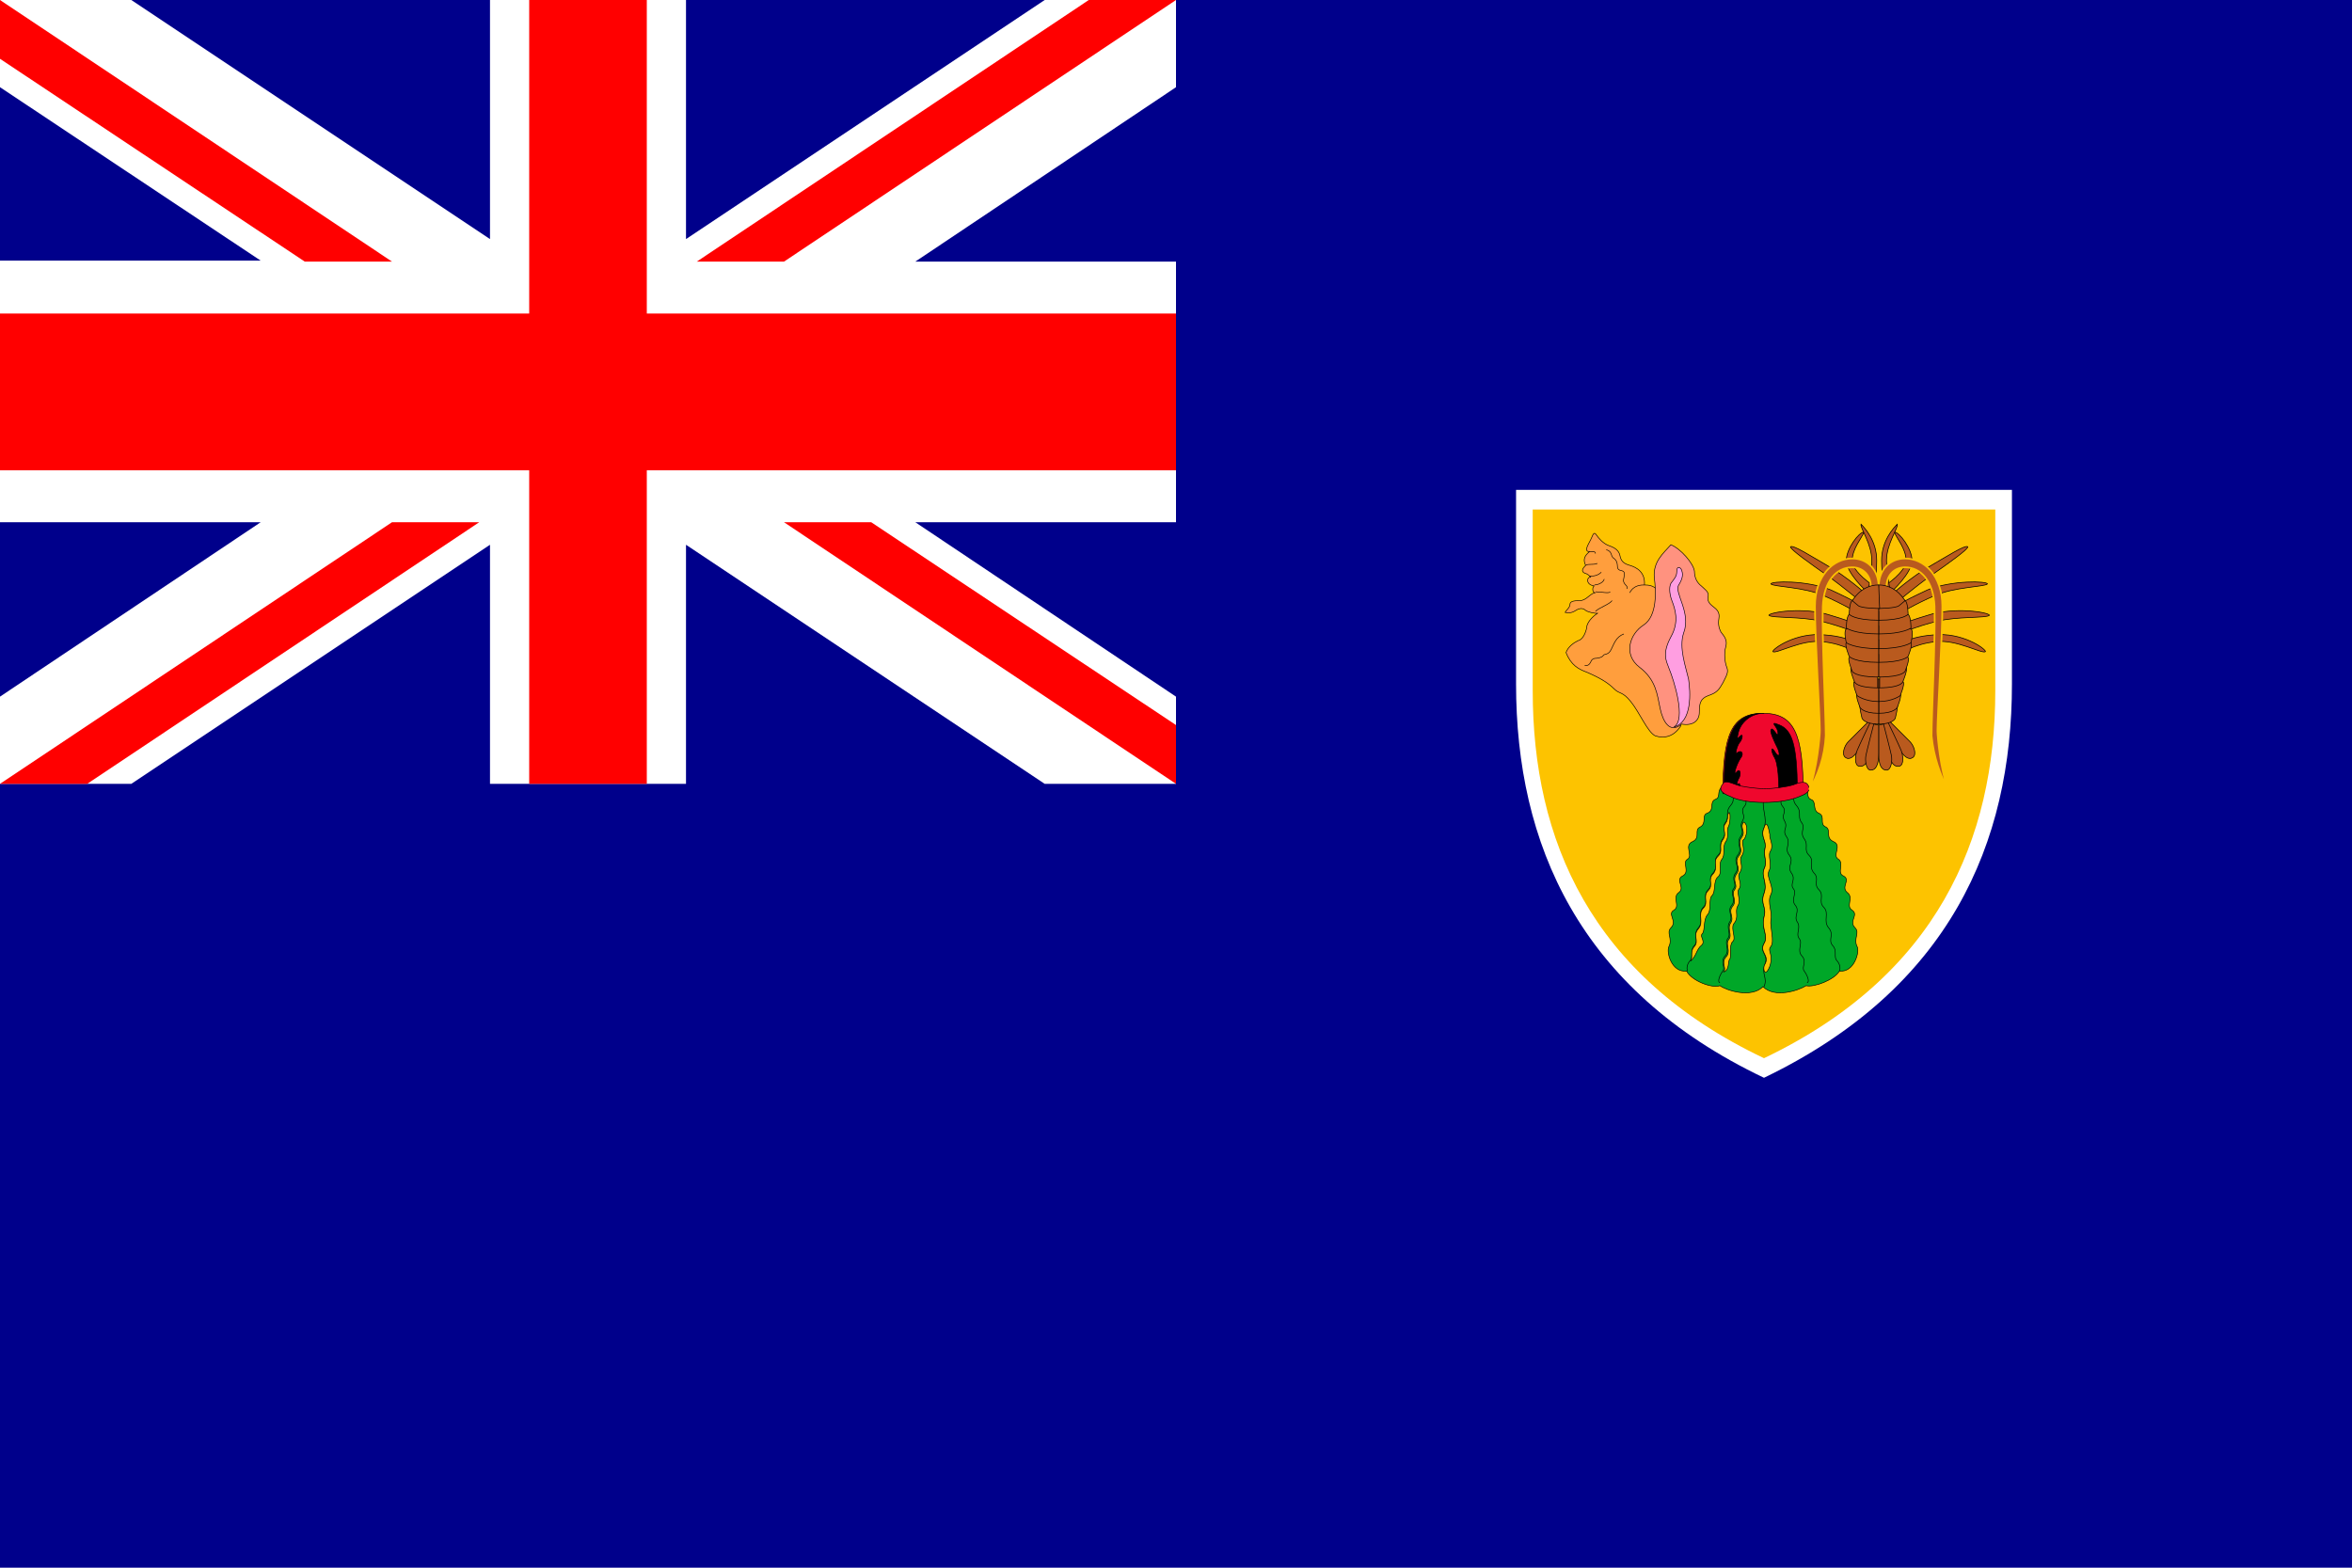 <svg xmlns="http://www.w3.org/2000/svg" width="240" height="160" viewBox="0 0 240 160"><path fill="#00008B" d="M0 0h240v160H0V0z"/><path fill="#FFF" d="M70 24.4V0H50v24.4L13.4 0H0v8.9l26.6 17.7H0v26.7h26.6L0 71.1V80h13.4L50 55.6V80h20V55.6L106.6 80H120v-8.9L93.4 53.3H120V26.7H93.4L120 8.9V0h-13.4L70 24.4z"/><path fill="#F00" d="M54 0h12v32h54v16H66v32H54V48H0V32h54V0zM0 0l40 26.7h-8.9L0 6V0zm120 0h-8.9l-40 26.7H80L120 0zm0 80L80 53.3h8.9L120 74v6zM0 80h8.9l40-26.7H40L0 80z"/><path fill="#FFF" d="M205.3 50v19.8c0 16.3-6.4 31.1-25.3 40.2-18.9-9-25.3-23.9-25.3-40.2V50h50.6z"/><path fill="#FDC300" d="M203.6 52v18.5c0 15.2-6 29.1-23.6 37.5-17.7-8.4-23.6-22.3-23.6-37.5V52h47.2z"/><path fill="#FF9E3D" stroke="#000" stroke-width=".061" d="M169 60.1c-.3-.3-.7-.4-1.2-.4.1-1.3-.8-1.8-1.5-2-.7-.2-.9-.5-1-1-.1-.5-.5-.8-1.1-1-.6-.2-1.1-.8-1.3-1.1-.2-.3-.3-.2-.5.3s-.9 1.4-.2 1.4c-.5.4-.7.8-.4 1.4-.3.3-.5.6-.1.8.4.1.5.3.6.4-.4 0-.5.8.4.9-.2 0-.3.7.1.7-.5 0-.9.8-1.6.8-.7 0-1 .1-1 .4 0 .3-.4.6-.5.8.5.1.8 0 1.1-.2.3-.2.7-.3 1 0 .3.2.9.3 1.2.3-.6.4-1.1 1-1.1 1.5-.1.5-.4 1.2-.9 1.3-.4.2-1 .6-1.2 1.2.5 1.3 1.3 1.7 2.1 2 1.4.6 2.2 1.1 2.8 1.7.6.6.8.2 1.7 1.3.9 1.1 1.7 3.1 2.5 3.5.9.3 1.9.1 2.6-1 .3-1.2.7-12.2-2.5-14z"/><path fill="#FF927F" stroke="#000" stroke-width=".061" d="M170.5 55.6c-.8.9-1.8 1.7-1.7 3.3.2 1.5.3 4-1.1 4.9-1.4.9-2.1 3-.4 4.3 1.7 1.3 1.8 2.8 2.1 4.2.3 1.4 1 2.6 2.2 1.6 1.1.2 1.8-.3 1.8-1.2s.1-1.4.9-1.7c.9-.3 1.1-.6 1.5-1.3.4-.8.6-1.1.4-1.6-.2-.5-.3-1.4-.1-2.1.2-.7-.2-1.1-.5-1.5-.2-.4-.3-.8-.2-1.4.1-.6-.2-.9-.6-1.2-.4-.3-.6-.6-.5-1 .1-.5-.3-.7-.7-1.1-.4-.3-.7-.8-.7-1.5-.1-.8-1.4-2.3-2.4-2.7z"/><path fill="#FF9EE1" stroke="#000" stroke-width=".061" d="M170.8 74.2c1.9-.5 1.7-3.6 1.5-4.9-.3-1.3-1-3.2-.5-4.7.8-2.1-1-4.1-.5-4.9.5-.8.4-1.2.3-1.5-.1-.3-.5-.5-.5.1 0 .5-.2.7-.5 1.1-.3.3-.3 1.1 0 1.9.3.8.8 2.1-.1 3.7-.9 1.7-.5 2.4-.2 3.2.5 1.2 1.8 5.3.5 6z"/><path fill="#FF9E3D" stroke="#000" stroke-width=".061" d="M162.2 56.3c.2 0 .6-.1.6.2M161.8 57.7c.3-.2.7 0 1.2-.2M162.2 58.8c.3 0 .8 0 1.2-.4M162.7 59.7c.3 0 .9-.2 1-.6M162.8 60.4c.6 0 1.4.2 1.5 0M162.8 62.4c.4-.4 1.4-.7 1.7-1.1M163.9 56.1c.7.2.4.7.8.9.6.5.1 1 .6 1.2.5.1.5.2.4.8-.2.7.5.7.3 1.1M167.8 59.7c-.3 0-1.1 0-1.5.8M161.7 67.9c.3.1.5-.1.6-.3.1-.2.1-.3.4-.4.3 0 .8-.1.9-.3.1-.2.5 0 .8-.6.3-.6.5-1.3 1.3-1.6"/><path fill="#00A728" stroke="#000" stroke-width=".061" d="M184.3 80.4c.3.5 0 1 .5 1.2.6.2.1 1.1.8 1.4.7.3 0 1.1.7 1.4.6.3-.1 1.1.8 1.5.9.4-.2 1.4.5 1.8.6.4-.2 1.4.5 1.7.8.4-.3 1.1.4 1.7.7.5-.2 1.4.5 1.8.7.5-.4 1.1.3 1.8.5.5-.2 1.1.2 1.9.3.5-.3 2.7-1.8 2.5-.5.9-2.6 1.7-3.4 1.5-.8.5-3.2 1.3-4.4.1-1.2 1.2-3.7.4-4.4-.1-.8.3-2.9-.5-3.4-1.5-1.5.2-2.1-1.9-1.8-2.5.4-.8-.3-1.4.2-1.9.7-.7-.4-1.4.3-1.8s-.2-1.3.5-1.8-.4-1.3.4-1.7c.8-.4-.1-1.4.5-1.7.6-.4-.4-1.4.5-1.8.9-.4.1-1.2.8-1.5.7-.4.1-1.2.7-1.4.8-.3.2-1.1.8-1.4.6-.2.2-.7.6-1.2 1.7.6 6.7 1 8.7 0z"/><path fill="#00A728" stroke="#000" stroke-width=".061" d="M177.1 80.5c-.6.6.1 1-.5 1.7s-.1 1.1-.5 1.7c-.5.6.2 1-.3 1.7s.1 1.1-.5 1.7c-.6.6.1 1.1-.5 1.8-.6.6.1 1.1-.5 1.7-.6.6.1 1.2-.5 1.8-.6.6.1 1.4-.5 2.1-.6.7.1 1.2-.4 1.8-.5.5-.1 1.1-.4 1.5-.4.4-.4.9-.3 1.1M178.2 80.7c-.5.7.3 1-.2 1.6-.5.6.2.8-.2 1.5s.3.9-.2 1.6c-.5.7.3 1.2-.3 1.9-.5.7.3 1.1-.2 1.8s.2 1.1-.2 1.6.3 1.1-.2 1.7c-.5.6.2 1.1-.2 1.7-.4.6.2 1.2-.2 1.7s.3 1.2-.3 1.8c-.5.6.1 1.1-.2 1.5-.3.4-.6 1.1-.3 1.2M180 81.4c-.3 1.1.4 2.1 0 3.1-.4.9.3 1.3.1 2.1-.2.8.3 1.3-.1 2.1-.3.8.4 1.4 0 2.5s.3 1.3 0 2.4c-.3 1.2.5 1.9 0 2.7-.5.9.5 1.1.1 2.1s.3 1.4-.1 2.3M182.8 80.5c.6.6-.1 1 .5 1.7s.1 1.1.5 1.7c.5.6-.2 1 .3 1.7s-.1 1.1.5 1.7c.6.6-.1 1.1.5 1.8.6.6-.1 1.1.5 1.7.6.6-.1 1.2.5 1.8.6.6-.1 1.4.5 2.1.6.7-.1 1.2.4 1.8.5.5.1 1.1.4 1.5.4.4.4.9.3 1.1M181.7 80.7c.5.7-.3 1 .2 1.6.5.6-.2.8.2 1.5s-.3.9.2 1.6-.3 1.2.3 1.9c.5.7-.3 1.1.2 1.8s-.2 1.1.2 1.6-.3 1.1.2 1.7c.5.6-.2 1.1.2 1.7.4.6-.2 1.2.2 1.7s-.3 1.2.3 1.8c.5.6-.1 1.1.2 1.5.3.4.6 1.1.3 1.2"/><path fill="#FCC300" stroke="#000" stroke-width=".061" d="M176.3 83.2c0 .2 0 .5-.2.8-.5.6.2 1-.3 1.7s.1 1.1-.5 1.7c-.6.6.1 1.1-.5 1.8-.6.6.1 1.1-.5 1.7-.6.6.1 1.2-.5 1.8-.6.6.1 1.4-.5 2.1-.6.7.1 1.2-.4 1.8-.5.5-.1 1.1-.4 1.5.6-.5.6-1.2 1.1-1.6.5-.4-.2-.9.1-1.2.3-.3.1-1.4.5-1.9.5-.5.1-1.6.5-2 .4-.4.1-1.5.6-1.9.5-.4 0-1.3.4-1.8s0-1.2.4-1.8c.4-.6 0-1.1.3-1.6.2-.4.2-2-.1-1.1zM177.9 83.9c-.4.7.3.9-.2 1.6-.5.7.3 1.2-.3 1.9-.5.7.3 1.1-.2 1.8s.2 1.1-.2 1.6.3 1.1-.2 1.7c-.5.6.2 1.1-.2 1.7-.4.6.2 1.2-.2 1.7s.3 1.2-.3 1.8c-.5.6.1 1.1-.2 1.5.6-.2.4-1.1.6-1.3.2-.2-.1-1.4.3-1.8.4-.3-.2-1.3.1-1.8.6-.7.1-1.2.4-1.8.4-.6-.1-1.3.1-1.7.5-.6-.2-1.2.1-1.7.5-.7-.1-1.2.2-1.7.5-.7-.1-1.4.2-1.7.3-.1.6-1.6 0-1.8zM180 84.5c-.4.9.3 1.3.1 2.1-.2.8.3 1.3-.1 2.1-.3.8.4 1.4 0 2.5s.3 1.3 0 2.4c-.3 1.2.5 1.9 0 2.7-.5.9.6 1.2.1 2.1-.3.4 0 1.5.5.2.4-1.3-.3-1.5.1-2s-.1-2 0-2.7c.2-.8-.4-1.8 0-2.6s-.5-1.7-.2-2.4c.4-.7-.2-1.6.2-2.1.3-.6-.2-1.3-.1-1.6-.1-.5-.3-1.7-.6-.7z"/><path fill="#EF072D" stroke="#000" stroke-width=".061" d="M184 81c0-6.1-.9-8.2-4.1-8.2-3.2 0-4.1 2.1-4.1 8.2h8.2z"/><path stroke="#000" stroke-width=".061" d="M175.9 81c0-6.1.9-8.2 4.1-8.2-1.5 0-2.4 1.1-2.6 1.9s-.1.7.2.4c.3-.3.2.4-.1.7-.3.4-.5 1.4-.2 1 .4-.3.7.1.3.6-.4.6-.8 1.9-.4 1.4s.5.3.2.7c-.2.4-.2.7 0 .5.2-.2.2.6 0 .9h-1.5zM183.4 80.7c0-4.8-.6-6.2-1.8-6.7-.7-.3-.7-.2-.4.2.3.4.3 1.1 0 .6-.3-.4-.4-.5-.5-.3-.1.2.3 1.1.7 1.9.3.7.1 1-.3.3-.4-.6-.4-.1-.1.5.5.7.5 2.8.5 3.7l1.9-.2z"/><path fill="#EF072D" stroke="#000" stroke-width=".061" d="M180 81.9c1.3 0 2.7-.2 3.6-.6 1.1-.4 1.2-.8.8-1.3-.3-.3-.9-.1-1.4.1-.6.2-2.1.4-2.9.4-.8 0-2.4-.2-2.9-.4-.6-.2-1.2-.5-1.4-.1-.4.5-.3.9.8 1.3.7.4 2.1.6 3.4.6z"/><path fill="#B95A1E" stroke="#000" stroke-width=".069" d="M192.3 73.8s.8 1.4 1.4 2.5c.6 1 1.1 1.3 1.5 1 .4-.3.1-1.2-.3-1.6l-2.3-2.3-.3.4z"/><path fill="#B95A1E" stroke="#000" stroke-width=".069" d="M192.1 73.9s.3 1.6.6 2.8c.2 1.2.6 1.6 1.1 1.5.5-.1.4-1.1.2-1.6s-1.4-3-1.4-3l-.5.3z"/><path fill="#B95A1E" stroke="#000" stroke-width=".069" d="M191.7 74v2.9c0 1.2.3 1.7.8 1.7s.6-1 .5-1.5c-.1-.5-.8-3.2-.8-3.2l-.5.1zM191.2 73.8s-.8 1.4-1.4 2.5c-.6 1-1.1 1.3-1.5 1-.4-.3-.1-1.2.3-1.6l2.3-2.3.3.4z"/><path fill="#B95A1E" stroke="#000" stroke-width=".069" d="M191.4 73.9s-.3 1.6-.6 2.8c-.2 1.2-.6 1.6-1.1 1.5-.5-.1-.4-1.1-.2-1.6s1.4-3 1.4-3l.5.3z"/><path fill="#B95A1E" stroke="#000" stroke-width=".069" d="M191.7 74v2.9c0 1.2-.3 1.7-.8 1.7s-.6-1-.5-1.5c.1-.5.8-3.2.8-3.2l.5.1zM192.7 61s1.4-1.4 3.7-2.9c2.4-1.4 4.1-2.5 4.4-2.3 0 .3-2 1.7-3.7 2.9-1.7 1.2-3.7 2.9-3.7 2.9l-.7-.6zM192.8 62.2s1.3-.8 3.9-2c2.5-1 6.1-.9 6.1-.6-.3.3-3.4.3-5.4 1.2-1.9.8-3.9 2-3.9 2l-.7-.6zM192.8 64.2s1.2-.6 3.9-1.4c2.7-.9 6.3-.3 6.3 0-.3.3-3.3.1-5.3.6-2.1.5-4.2 1.4-4.2 1.4l-.7-.6zM193 66.2s1.4-1.2 4.3-1.4c2.9-.3 5.3 1.4 5.3 1.7-.3.3-3-1.3-5.1-1-2.2.2-3.8 1.3-3.8 1.3l-.7-.6zM192.3 59.8s2.2-1.4 2.2-2.6c0-1.2-1-2.3-1.2-2.9.5 0 1.8 1.7 1.8 2.9 0 1.3-2.1 3.2-2.1 3.2l-.7-.6z"/><path fill="#B95A1E" stroke="#000" stroke-width=".069" d="M192.3 59.8s-.3-.9-.3-2.6c0-2 1.2-3.3 1.6-3.7.1.4-1.1 2-1.1 3.7 0 1.3.4 3.2.4 3.2l-.6-.6zM190.8 61s-1.4-1.4-3.7-2.9c-2.4-1.4-4.1-2.5-4.4-2.3 0 .3 2 1.7 3.7 2.9 1.7 1.2 3.7 2.9 3.7 2.9l.7-.6zM190.7 62.2s-1.3-.8-3.9-2c-2.5-1-6.1-.9-6.1-.6.3.3 3.4.3 5.4 1.2 1.9.8 3.9 2 3.9 2l.7-.6zM190.7 64.2s-1.2-.6-3.9-1.4c-2.7-.9-6.3-.3-6.3 0 .3.3 3.3.1 5.3.6 2.1.5 4.2 1.4 4.2 1.4l.7-.6zM190.5 66.2s-1.4-1.2-4.3-1.4c-2.9-.3-5.3 1.4-5.3 1.7.3.3 3-1.3 5.1-1 2.2.2 3.8 1.3 3.8 1.3l.7-.6zM191.2 59.8s-2.2-1.4-2.2-2.6c0-1.2 1-2.3 1.2-2.9-.5 0-1.8 1.7-1.8 2.9 0 1.3 2.1 3.2 2.1 3.2l.7-.6z"/><path fill="#B95A1E" stroke="#000" stroke-width=".069" d="M191.2 59.8s.3-.9.3-2.6c0-2-1.2-3.3-1.6-3.7-.1.4 1.1 2 1.1 3.7 0 1.3-.4 3.2-.4 3.2l.6-.6z"/><path fill="#B95A1E" stroke="#FDC301" stroke-width=".174" d="M198.8 80.6c-.8-2-1.1-5.5-1.1-6 0-1.6.5-9.5.5-12.7 0-3.2-1.9-4.9-3.8-4.9-1.6 0-2.7 1.2-2.7 2.9h.8c0-1.2.8-2 1.9-2 1.6 0 2.9 1.4 3 4 .1 3.1-.3 11.1-.3 13.2.2 2.1.9 4.1 1.7 5.5zM184.6 80.6c.8-2 1.1-5.5 1.1-6 0-1.6-.5-9.5-.5-12.7s1.9-4.9 3.8-4.9c1.6 0 2.7 1.2 2.7 2.9h-.8c0-1.2-.8-2-1.9-2-1.6 0-2.9 1.4-3 4-.1 3.1.3 11.1.3 13.2-.1 2.1-.8 4.1-1.7 5.5z"/><path fill="#B95A1E" stroke="#000" stroke-width=".069" d="M191.7 73.9c1.5 0 1.7-.6 1.7-.6s.3-1.2.2-1.4c-.2-.3-1.9-.3-1.9-.3v2.3z"/><path fill="#B95A1E" stroke="#000" stroke-width=".069" d="M191.7 72.8c1.6 0 1.9-.6 1.9-.6s.5-1.2.3-1.4c-.3-.3-2.2-.3-2.2-.3v2.3z"/><path fill="#B95A1E" stroke="#000" stroke-width=".069" d="M191.7 71.6c1.4 0 2.2-.6 2.2-.6s.5-1.2.3-1.4c-.3-.3-2.5-.3-2.5-.3v2.3z"/><path fill="#B95A1E" stroke="#000" stroke-width=".069" d="M191.7 70.2c2.5 0 2.5-.7 2.5-.7s.5-1.2.3-1.4c-.3-.3-2.7-.1-2.7-.1v2.2z"/><path fill="#B95A1E" stroke="#000" stroke-width=".069" d="M191.7 69.1c2.5 0 2.7-.6 2.7-.6s.5-1.2.3-1.4c-.3-.3-3-.3-3-.3v2.3z"/><path fill="#B95A1E" stroke="#000" stroke-width=".069" d="M191.7 67.6c2.5 0 3-.6 3-.6s.5-1.2.3-1.4c-.3-.3-3.3-.3-3.3-.3v2.3z"/><path fill="#B95A1E" stroke="#000" stroke-width=".069" d="M191.7 66.2c2.5 0 3.3-.6 3.3-.6s.3-1.2 0-1.4c-.3-.3-3.3-.3-3.3-.3v2.3z"/><path fill="#B95A1E" stroke="#000" stroke-width=".069" d="M191.7 64.7c2.5 0 3.3-.6 3.3-.6s0-1.2-.3-1.4c-.3-.3-3-.3-3-.3v2.3z"/><path fill="#B95A1E" stroke="#000" stroke-width=".069" d="M191.7 63.3c2.5 0 3-.6 3-.6s0-1.2-.3-1.4c-.3-.3-2.7-.3-2.7-.3v2.3z"/><path fill="#B95A1E" stroke="#000" stroke-width=".069" d="M191.7 59.7c1.9 0 2.7 1.7 2.7 1.6l-.6.5c-.3.3-2.2.3-2.2.3l.1-2.4zM191.7 73.9c-1.5 0-1.7-.6-1.7-.6s-.3-1.2-.2-1.4c.2-.3 1.9-.3 1.9-.3v2.3z"/><path fill="#B95A1E" stroke="#000" stroke-width=".069" d="M191.7 72.8c-1.6 0-1.9-.6-1.9-.6s-.5-1.2-.3-1.4c.3-.3 2.2-.3 2.2-.3v2.3z"/><path fill="#B95A1E" stroke="#000" stroke-width=".069" d="M191.7 71.6c-1.4 0-2.2-.6-2.2-.6s-.5-1.2-.3-1.4c.3-.3 2.5-.3 2.5-.3v2.3z"/><path fill="#B95A1E" stroke="#000" stroke-width=".069" d="M191.7 70.2c-2.5 0-2.5-.7-2.5-.7s-.5-1.2-.3-1.4c.3-.3 2.7-.1 2.7-.1v2.2z"/><path fill="#B95A1E" stroke="#000" stroke-width=".069" d="M191.7 69.1c-2.5 0-2.7-.6-2.7-.6s-.5-1.2-.3-1.4c.3-.3 3-.3 3-.3v2.3z"/><path fill="#B95A1E" stroke="#000" stroke-width=".069" d="M191.7 67.6c-2.5 0-3-.6-3-.6s-.5-1.2-.3-1.4c.3-.3 3.3-.3 3.3-.3v2.3z"/><path fill="#B95A1E" stroke="#000" stroke-width=".069" d="M191.7 66.2c-2.5 0-3.3-.6-3.3-.6s-.3-1.2 0-1.4c.3-.3 3.3-.3 3.3-.3v2.3z"/><path fill="#B95A1E" stroke="#000" stroke-width=".069" d="M191.7 64.7c-2.5 0-3.3-.6-3.3-.6s0-1.2.3-1.4c.3-.3 3-.3 3-.3v2.3z"/><path fill="#B95A1E" stroke="#000" stroke-width=".069" d="M191.7 63.3c-2.5 0-3-.6-3-.6s0-1.2.3-1.4c.3-.3 2.7-.3 2.7-.3v2.3z"/><path fill="#B95A1E" stroke="#000" stroke-width=".069" d="M191.7 59.7c-1.9 0-2.7 1.7-2.7 1.6l.6.5c.3.3 2.2.3 2.2.3l-.1-2.4z"/></svg>
